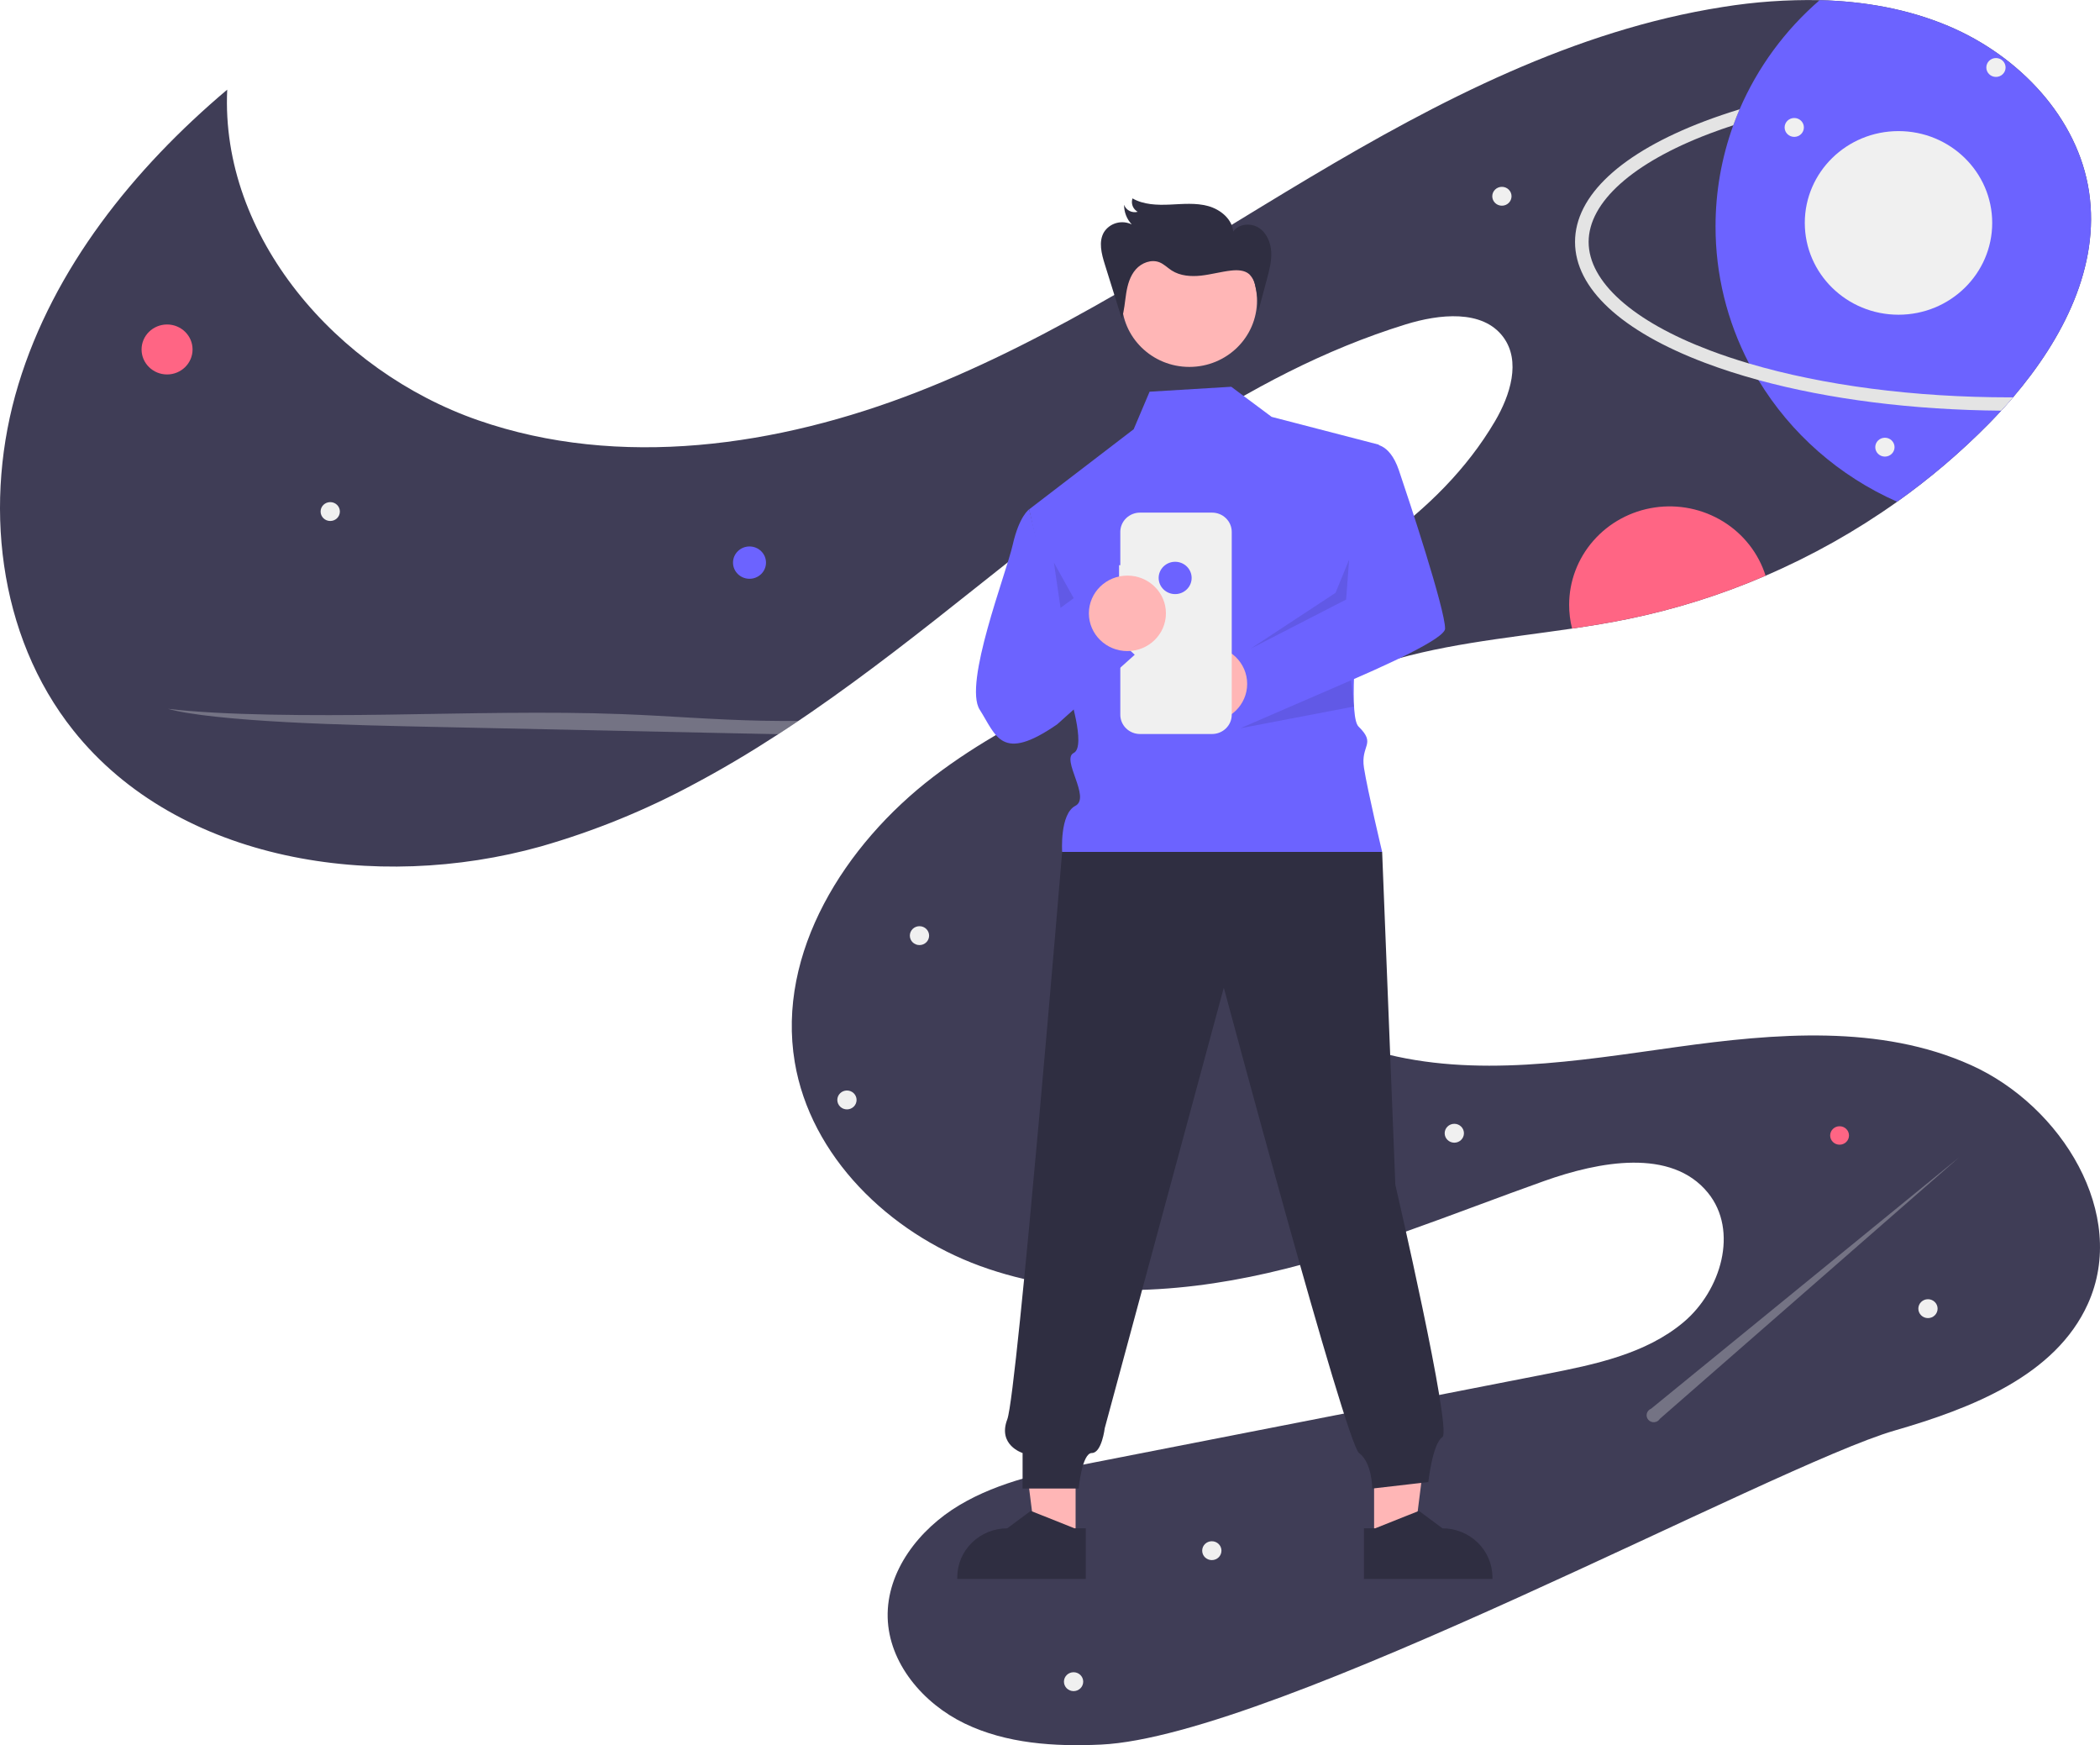 <svg width="136" height="113" viewBox="0 0 136 113" fill="none" xmlns="http://www.w3.org/2000/svg">
<g clip-path="url(#clip0)">
<path d="M4.76 47.308C11.561 55.828 24.394 57.779 35.013 54.811C38.487 53.816 41.839 52.45 45.008 50.735C46.848 49.756 48.645 48.682 50.404 47.538C50.837 47.258 51.27 46.973 51.699 46.683C51.991 46.487 52.282 46.289 52.572 46.089C56.206 43.584 59.698 40.837 63.131 38.105C71.701 31.287 80.505 24.258 91.034 21.004C93.204 20.334 96.01 20.021 97.351 21.821C98.515 23.384 97.805 25.596 96.82 27.273C93.167 33.482 86.536 37.402 79.899 40.417C73.262 43.432 66.232 45.875 60.463 50.282C54.693 54.69 50.289 61.696 51.469 68.768C52.486 74.862 57.565 79.814 63.471 81.972C69.377 84.128 75.964 83.828 82.103 82.427C88.243 81.026 94.071 78.58 99.996 76.473C103.568 75.2 108.238 74.32 110.609 77.232C112.611 79.692 111.46 83.572 109.022 85.619C106.584 87.666 103.285 88.352 100.137 88.967C90.362 90.879 80.587 92.791 70.813 94.702C67.814 95.287 64.745 95.9 62.133 97.458C59.52 99.015 57.413 101.735 57.487 104.73C57.562 107.681 59.768 110.289 62.472 111.596C65.174 112.902 68.294 113.103 71.304 112.962C82.585 112.433 114.925 94.878 122.682 92.633C127.666 91.193 133.116 89.077 135.217 84.421C137.834 78.626 133.528 71.615 127.65 68.968C121.773 66.32 114.96 66.906 108.555 67.798C102.15 68.689 95.534 69.823 89.299 68.13C83.065 66.436 77.353 60.916 77.968 54.607C78.503 49.118 83.551 44.982 88.862 43.159C93.02 41.731 97.444 41.343 101.811 40.7C103.024 40.524 104.232 40.325 105.428 40.081C108.491 39.452 111.479 38.513 114.344 37.277C117.35 35.984 120.206 34.378 122.862 32.489C124.981 30.983 126.961 29.299 128.78 27.455C129.057 27.173 129.332 26.885 129.603 26.591C129.862 26.309 130.117 26.022 130.367 25.729C133.613 21.929 136.011 17.249 135.292 12.427C134.575 7.618 130.748 3.614 126.193 1.691C123.56 0.579 120.72 0.082 117.844 0.01C115.742 -0.031 113.64 0.117 111.566 0.453C101.966 1.957 93.168 6.526 84.86 11.473C76.553 16.42 68.457 21.85 59.426 25.376C50.396 28.904 40.116 30.398 30.955 27.208C21.794 24.019 14.267 15.318 14.715 5.805C8.639 10.931 3.475 17.373 1.189 24.901C-1.098 32.428 -0.179 41.12 4.76 47.308Z" fill="#3F3D56"/>
<path d="M48.539 37.476C47.95 37.476 47.471 37.008 47.471 36.43C47.471 35.852 47.95 35.383 48.539 35.383C49.129 35.383 49.608 35.852 49.608 36.43C49.608 37.008 49.129 37.476 48.539 37.476Z" fill="#6C63FF"/>
<path d="M10.82 24.246C9.908 24.246 9.168 23.521 9.168 22.628C9.168 21.735 9.908 21.01 10.82 21.01C11.732 21.01 12.471 21.735 12.471 22.628C12.471 23.521 11.732 24.246 10.82 24.246Z" fill="#FF6584"/>
<path d="M119.135 74.119C118.798 74.119 118.525 73.852 118.525 73.522C118.525 73.192 118.798 72.924 119.135 72.924C119.472 72.924 119.745 73.192 119.745 73.522C119.745 73.852 119.472 74.119 119.135 74.119Z" fill="#FF6584"/>
<path d="M101.621 39.162C101.62 39.68 101.684 40.197 101.811 40.7C103.024 40.523 104.232 40.325 105.428 40.08C108.491 39.452 111.479 38.512 114.344 37.277C113.883 35.82 112.905 34.573 111.586 33.763C110.266 32.952 108.695 32.632 107.155 32.86C105.615 33.088 104.21 33.849 103.195 35.006C102.179 36.162 101.621 37.636 101.621 39.162V39.162Z" fill="#FF6584"/>
<path d="M21.387 33.734C21.043 33.734 20.763 33.461 20.763 33.123C20.763 32.785 21.043 32.512 21.387 32.512C21.732 32.512 22.011 32.785 22.011 33.123C22.011 33.461 21.732 33.734 21.387 33.734Z" fill="#F0F0F0"/>
<path d="M78.48 101.017C78.135 101.017 77.856 100.744 77.856 100.406C77.856 100.068 78.135 99.795 78.48 99.795C78.825 99.795 79.104 100.068 79.104 100.406C79.104 100.744 78.825 101.017 78.48 101.017Z" fill="#F0F0F0"/>
<path d="M69.527 109.5C69.183 109.5 68.903 109.226 68.903 108.888C68.903 108.551 69.183 108.277 69.527 108.277C69.872 108.277 70.151 108.551 70.151 108.888C70.151 109.226 69.872 109.5 69.527 109.5Z" fill="#F0F0F0"/>
<path d="M124.859 85.347C124.514 85.347 124.235 85.073 124.235 84.735C124.235 84.398 124.514 84.124 124.859 84.124C125.203 84.124 125.483 84.398 125.483 84.735C125.483 85.073 125.203 85.347 124.859 85.347Z" fill="#F0F0F0"/>
<path d="M94.184 73.989C93.84 73.989 93.56 73.715 93.56 73.378C93.56 73.04 93.84 72.766 94.184 72.766C94.529 72.766 94.808 73.04 94.808 73.378C94.808 73.715 94.529 73.989 94.184 73.989Z" fill="#F0F0F0"/>
<path d="M97.266 13.319C96.922 13.319 96.642 13.046 96.642 12.708C96.642 12.37 96.922 12.097 97.266 12.097C97.611 12.097 97.89 12.37 97.89 12.708C97.89 13.046 97.611 13.319 97.266 13.319Z" fill="#F0F0F0"/>
<path d="M59.547 61.194C59.202 61.194 58.923 60.92 58.923 60.583C58.923 60.245 59.202 59.971 59.547 59.971C59.892 59.971 60.171 60.245 60.171 60.583C60.171 60.92 59.892 61.194 59.547 61.194Z" fill="#F0F0F0"/>
<path d="M54.85 71.833C54.506 71.833 54.226 71.559 54.226 71.221C54.226 70.884 54.506 70.61 54.85 70.61C55.195 70.61 55.474 70.884 55.474 71.221C55.474 71.559 55.195 71.833 54.85 71.833Z" fill="#F0F0F0"/>
<path d="M111.102 14.66C111.097 17.746 111.842 20.789 113.274 23.539C113.463 23.901 113.664 24.257 113.876 24.607C115.973 28.076 119.111 30.828 122.862 32.488C124.981 30.983 126.961 29.299 128.78 27.455C129.057 27.173 129.332 26.885 129.603 26.591C129.862 26.309 130.117 26.021 130.367 25.728C133.613 21.928 136.011 17.249 135.292 12.427C134.574 7.618 130.748 3.614 126.193 1.69C123.559 0.579 120.72 0.082 117.844 0.01C115.596 1.954 113.824 4.37 112.659 7.077C112.512 7.418 112.377 7.763 112.25 8.112C111.488 10.214 111.1 12.429 111.102 14.66V14.66Z" fill="#6C63FF"/>
<path d="M102.002 15.666C102.002 18.66 104.987 21.438 110.409 23.49C111.494 23.901 112.655 24.273 113.876 24.607C118.446 25.855 123.885 26.546 129.603 26.591C129.862 26.309 130.117 26.021 130.367 25.728C130.305 25.729 130.243 25.729 130.182 25.729C123.972 25.729 118.081 24.959 113.274 23.538C112.386 23.275 111.535 22.991 110.726 22.684C105.742 20.8 102.883 18.241 102.883 15.666C102.883 13.091 105.742 10.533 110.726 8.647C111.219 8.46 111.727 8.282 112.25 8.112C112.377 7.763 112.512 7.418 112.659 7.077C111.878 7.316 111.128 7.571 110.409 7.842C104.987 9.894 102.002 12.672 102.002 15.666Z" fill="#E4E4E4"/>
<path d="M129.262 4.981C128.917 4.981 128.638 4.707 128.638 4.37C128.638 4.032 128.917 3.758 129.262 3.758C129.606 3.758 129.886 4.032 129.886 4.37C129.886 4.707 129.606 4.981 129.262 4.981Z" fill="#F0F0F0"/>
<path d="M116.199 8.863C115.855 8.863 115.575 8.589 115.575 8.251C115.575 7.914 115.855 7.64 116.199 7.64C116.544 7.64 116.823 7.914 116.823 8.251C116.823 8.589 116.544 8.863 116.199 8.863Z" fill="#F0F0F0"/>
<path d="M122.951 20.378C119.599 20.378 116.882 17.716 116.882 14.433C116.882 11.15 119.599 8.489 122.951 8.489C126.302 8.489 129.019 11.15 129.019 14.433C129.019 17.716 126.302 20.378 122.951 20.378Z" fill="#F0F0F0"/>
<path opacity="0.3" d="M10.878 45.896C12.241 46.29 15.243 46.58 18.546 46.758C21.846 46.935 25.467 47.013 29.043 47.087C35.301 47.22 41.558 47.352 47.816 47.486C48.676 47.504 49.539 47.522 50.404 47.538C50.837 47.257 51.27 46.972 51.699 46.682C50.931 46.686 50.164 46.682 49.402 46.668C46.148 46.604 43.393 46.356 40.255 46.238C35.427 46.055 30.214 46.199 25.181 46.272C20.148 46.347 14.414 46.32 10.878 45.896Z" fill="#F0F0F0"/>
<path opacity="0.3" d="M106.928 91.215L126.876 74.937L107.496 91.868C107.459 91.929 107.407 91.982 107.345 92.02C107.282 92.058 107.212 92.081 107.138 92.088C107.065 92.094 106.991 92.083 106.923 92.055C106.855 92.028 106.795 91.985 106.747 91.93C106.7 91.876 106.666 91.811 106.649 91.741C106.632 91.671 106.632 91.597 106.65 91.528C106.668 91.458 106.702 91.393 106.75 91.339C106.799 91.284 106.859 91.242 106.928 91.215H106.928Z" fill="#F0F0F0"/>
<path d="M122.07 29.565C121.726 29.565 121.446 29.291 121.446 28.954C121.446 28.616 121.726 28.343 122.07 28.343C122.415 28.343 122.694 28.616 122.694 28.954C122.694 29.291 122.415 29.565 122.07 29.565Z" fill="#F0F0F0"/>
<path d="M69.658 99.785L67.077 99.785L65.849 90.032L69.659 90.032L69.658 99.785Z" fill="#FFB6B6"/>
<path d="M70.317 98.959L69.59 98.959L66.754 97.829L65.233 98.959H65.233C64.374 98.959 63.55 99.294 62.943 99.889C62.335 100.484 61.994 101.291 61.994 102.132V102.236L70.317 102.236L70.317 98.959Z" fill="#2F2E41"/>
<path d="M88.989 99.785L91.57 99.785L92.798 90.032L88.989 90.032L88.989 99.785Z" fill="#FFB6B6"/>
<path d="M88.331 102.236L96.654 102.236V102.132C96.654 101.291 96.312 100.484 95.705 99.889C95.097 99.294 94.273 98.959 93.414 98.959H93.414L91.894 97.829L89.057 98.959L88.331 98.959L88.331 102.236Z" fill="#2F2E41"/>
<path d="M79.74 25.043L82.354 26.992L89.297 28.793C89.297 28.793 86.809 45.896 87.983 47.046C89.157 48.196 88.098 48.227 88.334 49.721C88.57 51.215 89.51 55.16 89.51 55.16H68.788C68.788 55.16 68.621 52.708 69.643 52.177C70.664 51.646 68.701 49.168 69.536 48.754C70.371 48.34 69.197 44.745 69.197 44.745L66.652 32.978L73.42 27.791L74.45 25.362L79.74 25.043Z" fill="#6C63FF"/>
<path d="M76.479 40.325C75.98 40.325 75.575 39.929 75.575 39.439C75.575 38.95 75.98 38.554 76.479 38.554C76.978 38.554 77.383 38.95 77.383 39.439C77.383 39.929 76.978 40.325 76.479 40.325Z" fill="#F2F2F2"/>
<path d="M89.51 55.16L90.365 76.713C90.365 76.713 94.054 92.633 93.413 93.051C92.772 93.47 92.501 95.965 92.501 95.965L88.869 96.384C88.869 96.384 88.869 94.71 88.015 94.082C87.16 93.454 79.256 63.949 79.256 63.949L71.545 92.476C71.545 92.476 71.352 94.082 70.711 94.082C70.07 94.082 69.856 96.384 69.856 96.384H66.225V94.082C66.225 94.082 64.593 93.575 65.234 91.901C65.875 90.227 68.788 55.16 68.788 55.16H89.51Z" fill="#2F2E41"/>
<path d="M77.026 23.758C74.607 23.758 72.647 21.837 72.647 19.468C72.647 17.099 74.607 15.178 77.026 15.178C79.445 15.178 81.405 17.099 81.405 19.468C81.405 21.837 79.445 23.758 77.026 23.758Z" fill="#FFB6B6"/>
<path opacity="0.1" d="M69.536 38.733L68.682 39.361L68.254 36.431L69.536 38.733Z" fill="black"/>
<path d="M88.887 28.776C88.887 28.776 89.955 28.567 90.596 30.451C91.237 32.334 93.587 39.449 93.587 40.704C93.587 41.96 78.953 47.5 78.953 47.5L80.475 42.267L87.178 38.821L88.887 28.776Z" fill="#6C63FF"/>
<path d="M78.274 46.724C76.896 46.724 75.779 45.63 75.779 44.28C75.779 42.93 76.896 41.836 78.274 41.836C79.652 41.836 80.769 42.93 80.769 44.28C80.769 45.63 79.652 46.724 78.274 46.724Z" fill="#FFB6B6"/>
<path opacity="0.1" d="M87.373 36.229L87.178 38.821L80.98 42.008L86.493 38.385L87.373 36.229Z" fill="black"/>
<path d="M72.473 36.598H72.553V34.441C72.553 34.277 72.586 34.114 72.65 33.963C72.715 33.811 72.808 33.674 72.927 33.558C73.045 33.442 73.186 33.35 73.341 33.287C73.495 33.224 73.661 33.192 73.828 33.192H78.495C78.663 33.192 78.828 33.224 78.983 33.287C79.138 33.35 79.278 33.442 79.397 33.558C79.515 33.674 79.609 33.811 79.673 33.963C79.737 34.114 79.77 34.277 79.77 34.441V46.278C79.77 46.442 79.737 46.604 79.673 46.756C79.609 46.907 79.515 47.045 79.397 47.161C79.278 47.277 79.138 47.369 78.983 47.432C78.828 47.495 78.663 47.527 78.495 47.527H73.828C73.661 47.527 73.495 47.495 73.341 47.432C73.186 47.369 73.045 47.277 72.927 47.161C72.808 47.045 72.715 46.907 72.65 46.756C72.586 46.604 72.553 46.442 72.553 46.278V38.134H72.473V36.598Z" fill="#F0F0F0"/>
<path d="M66.652 32.978C66.652 32.978 66.011 33.397 65.584 35.28C65.157 37.163 62.38 44.278 63.448 45.952C64.516 47.626 64.831 49.413 68.463 46.902L73.488 42.395L69.856 39.047L68.361 40.093L66.652 32.978Z" fill="#6C63FF"/>
<path d="M76.105 38.468C75.515 38.468 75.037 37.999 75.037 37.422C75.037 36.844 75.515 36.375 76.105 36.375C76.695 36.375 77.173 36.844 77.173 37.422C77.173 37.999 76.695 38.468 76.105 38.468Z" fill="#6C63FF"/>
<path d="M73.013 42.158C71.635 42.158 70.518 41.063 70.518 39.714C70.518 38.364 71.635 37.27 73.013 37.27C74.391 37.27 75.508 38.364 75.508 39.714C75.508 41.063 74.391 42.158 73.013 42.158Z" fill="#FFB6B6"/>
<path opacity="0.1" d="M87.491 44.052L80.329 47.155L87.69 45.746L87.491 44.052Z" fill="black"/>
<path d="M81.445 20.323L82.046 18.082C82.203 17.497 82.361 16.9 82.326 16.296C82.29 15.693 82.029 15.069 81.51 14.742C80.99 14.415 80.198 14.493 79.864 15.001C79.8 14.189 79.046 13.565 78.246 13.343C77.446 13.122 76.596 13.21 75.766 13.247C74.936 13.284 74.059 13.258 73.342 12.846C73.288 13.006 73.291 13.18 73.352 13.338C73.414 13.497 73.529 13.629 73.678 13.714C73.5 13.762 73.31 13.741 73.147 13.657C72.983 13.572 72.859 13.43 72.798 13.259C72.793 13.73 72.97 14.184 73.294 14.531C72.985 14.381 72.63 14.349 72.298 14.441C71.965 14.533 71.68 14.743 71.497 15.03C71.131 15.651 71.336 16.431 71.55 17.117L72.649 20.637C72.815 20.102 72.847 19.537 72.936 18.984C73.025 18.431 73.183 17.867 73.556 17.443C73.928 17.019 74.561 16.773 75.09 16.984C75.386 17.102 75.613 17.342 75.881 17.514C76.431 17.867 77.13 17.918 77.783 17.846C78.437 17.774 79.073 17.592 79.727 17.519C80.136 17.473 80.592 17.485 80.901 17.752C81.113 17.968 81.253 18.242 81.302 18.538C81.448 19.128 81.505 19.735 81.472 20.341" fill="#2F2E41"/>
</g>
<defs>
<clipPath id="clip0">
<rect width="136" height="113" fill="white" transform="matrix(-1 0 0 1 136 0)"/>
</clipPath>
</defs>
</svg>
